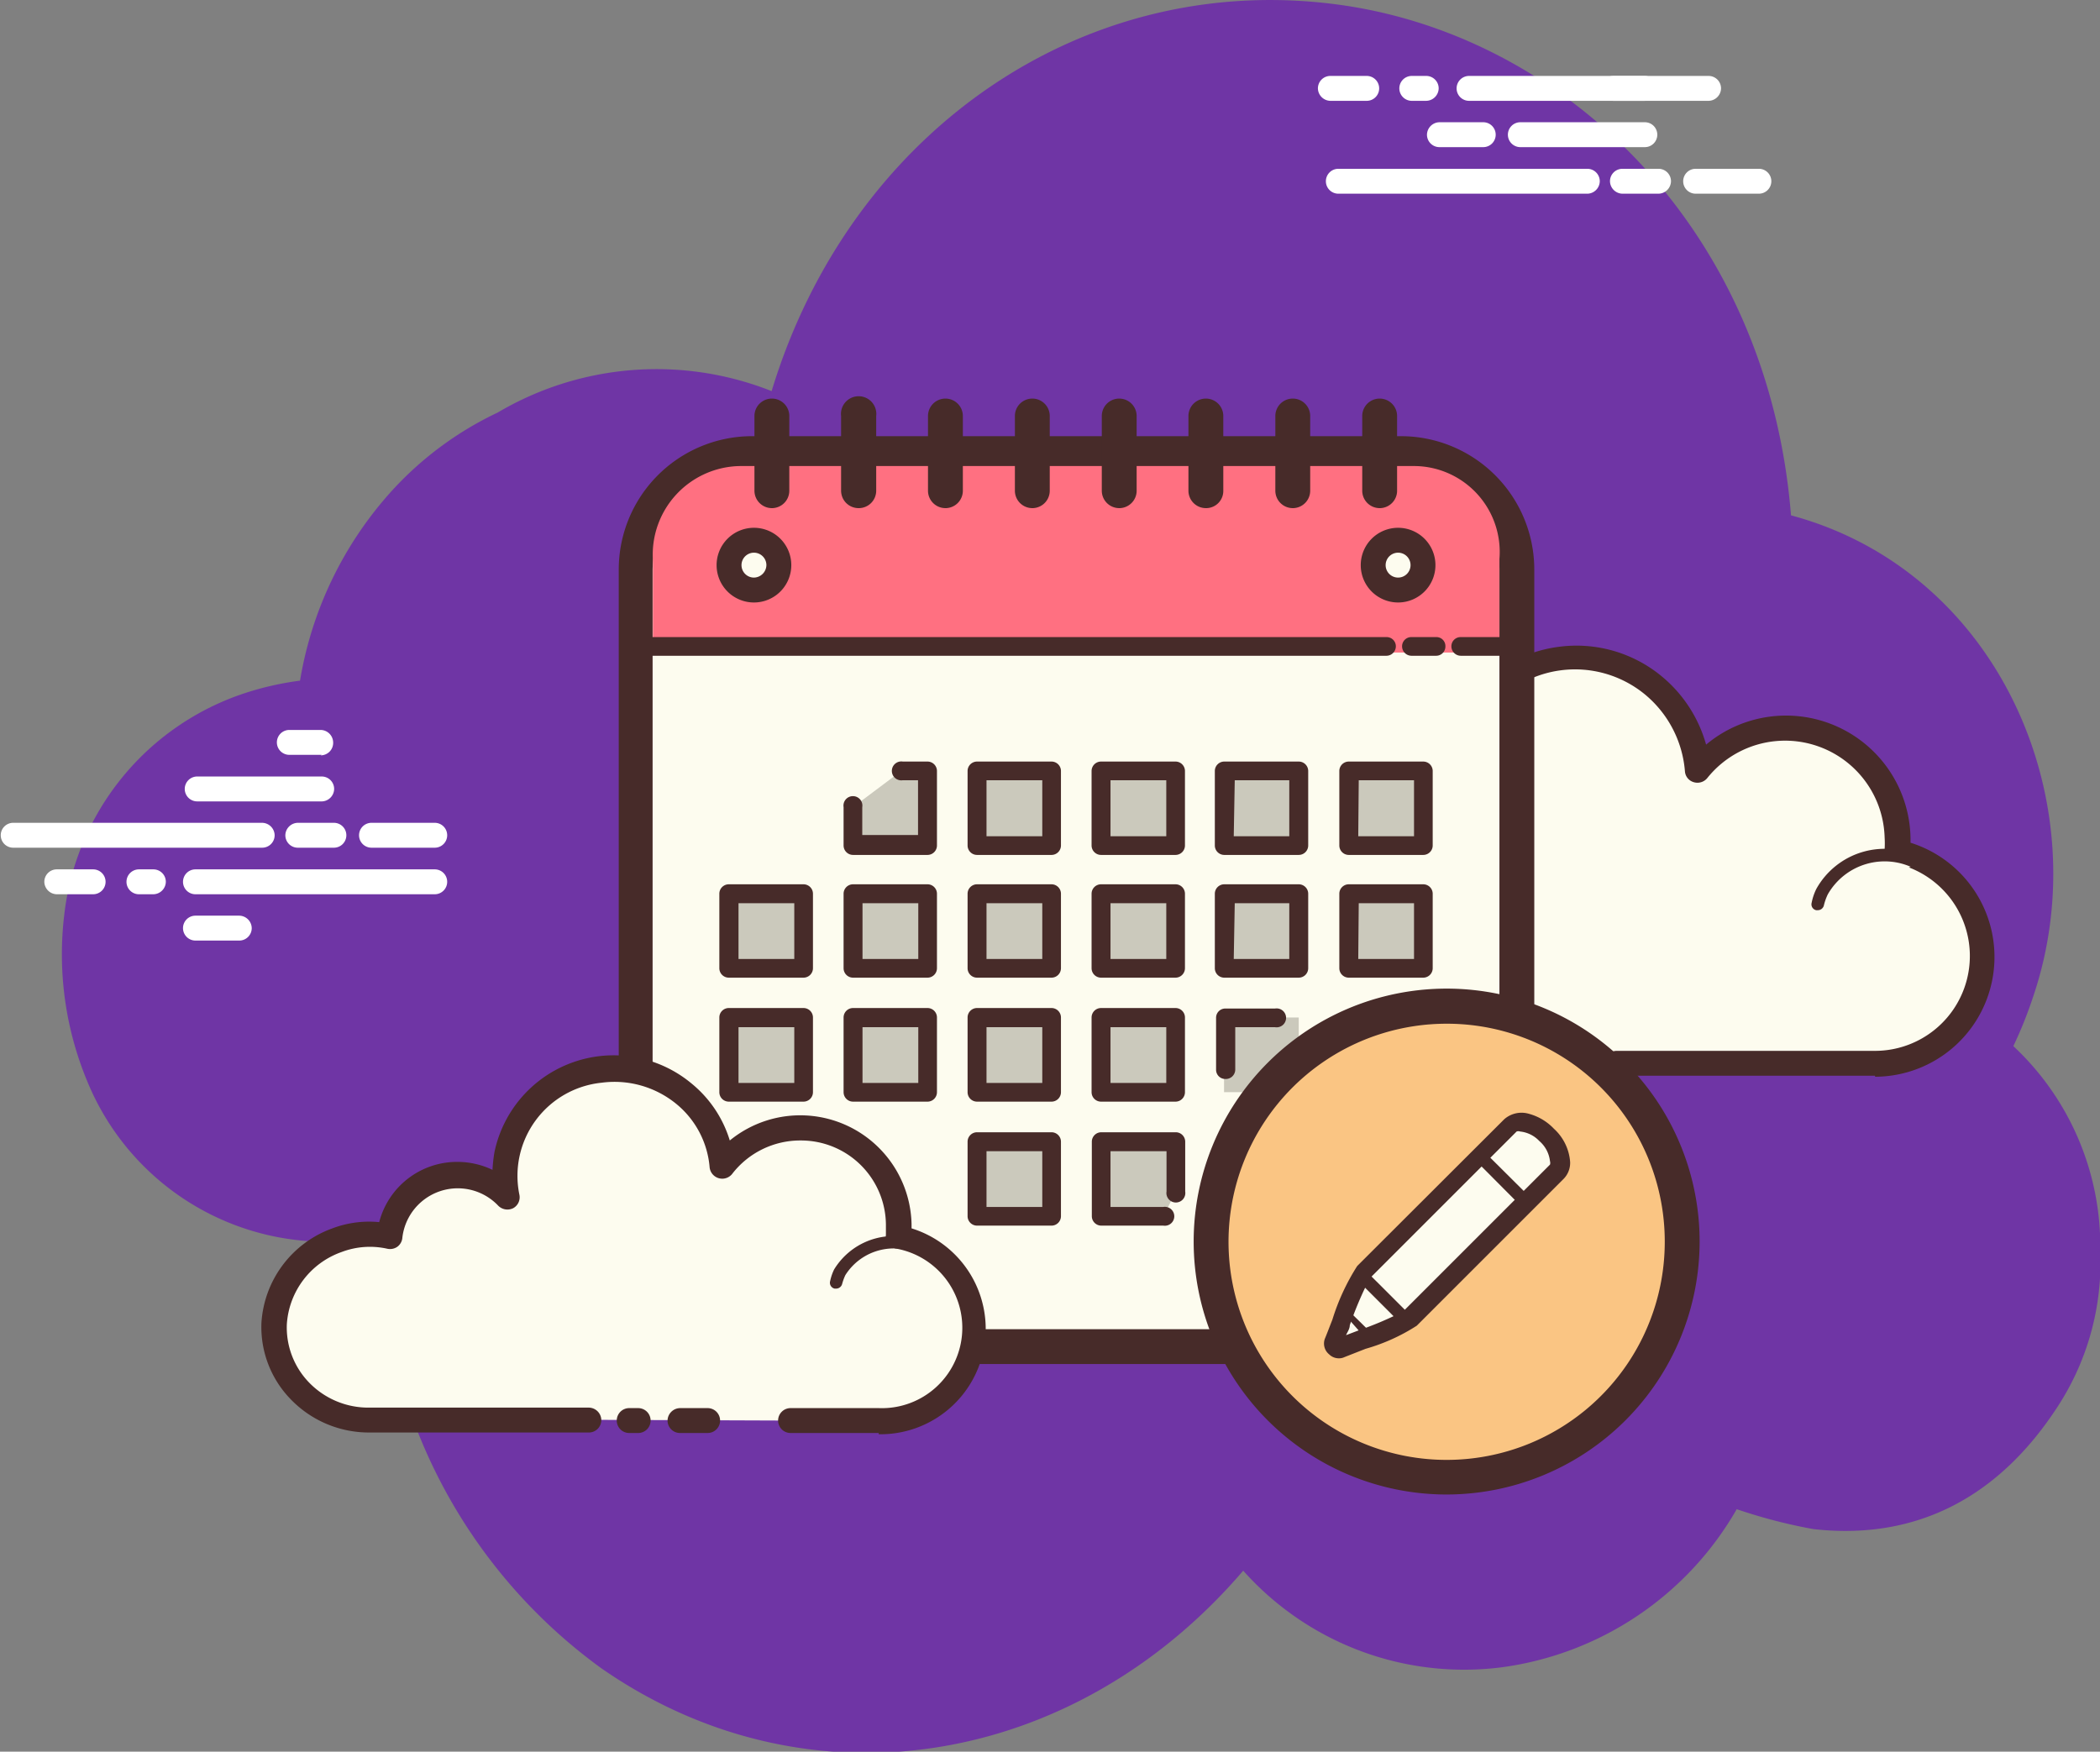 <svg id="Layer_1" data-name="Layer 1" xmlns="http://www.w3.org/2000/svg" viewBox="0 0 84.34 70.36"><rect x="0" y="0" width="84.34" height="70.36" fill="#808080" stroke="none"/><title>edit_calendar_project</title><path d="M88.7,55.68a16.93,16.93,0,0,0,.8-2c2.63-7.77-1.35-17.07-9.73-19.32C78.86,23,70.86,15.22,61.83,13.88c-10.34-1.52-19.82,5-23,15.49a12.54,12.54,0,0,0-11,.86,13.63,13.63,0,0,0-4.33,3.23A15,15,0,0,0,19.89,41a12.1,12.1,0,0,0-2.18.49,10.65,10.65,0,0,0-7.29,8.92,13.28,13.28,0,0,0,.94,6.72,10.37,10.37,0,0,0,11,6.31,1.08,1.08,0,0,1,.75.23,21.52,21.52,0,0,0,8.88,17c8.32,5.78,19,4,25.78-3.92a11.88,11.88,0,0,0,10.39,3.88,12.85,12.85,0,0,0,9.43-6.35,21.19,21.19,0,0,0,3.08.8c4,.45,7.32-1.16,9.73-4.8a10.6,10.6,0,0,0,1.79-6.35A11,11,0,0,0,88.7,55.68Z" transform="translate(-7.84 -13.66)" fill="#6f35a5"/><path d="M18.37,47.71h-10a.5.5,0,0,1-.5-.5.5.5,0,0,1,.5-.5h10a.51.51,0,0,1,.5.5A.5.5,0,0,1,18.37,47.71Zm2.88,0H19.8a.5.5,0,0,1-.5-.5.51.51,0,0,1,.5-.5h1.45a.5.5,0,0,1,.5.5A.5.5,0,0,1,21.25,47.71Zm4.05,0H22.76a.5.5,0,0,1-.5-.5.5.5,0,0,1,.5-.5H25.3a.5.5,0,0,1,.5.5A.5.5,0,0,1,25.3,47.71Zm0,1.87H15.69a.5.5,0,0,1-.5-.5.5.5,0,0,1,.5-.5H25.3a.5.5,0,0,1,.5.5A.5.5,0,0,1,25.3,49.58ZM14,49.58h-.58a.5.5,0,0,1-.5-.5.5.5,0,0,1,.5-.5H14a.5.5,0,0,1,.5.5A.51.51,0,0,1,14,49.58Zm-2.38,0H10.12a.51.51,0,0,1-.5-.5.5.5,0,0,1,.5-.5h1.46a.5.5,0,0,1,.5.5A.5.5,0,0,1,11.58,49.58Zm9.14-3.73h-5a.5.5,0,0,1-.5-.5.5.5,0,0,1,.5-.5h5a.5.5,0,0,1,.5.5A.51.51,0,0,1,20.72,45.85Zm0-1.87H19.46a.5.5,0,0,1-.5-.5.5.5,0,0,1,.5-.5h1.26a.51.51,0,0,1,.5.5A.5.5,0,0,1,20.72,44Zm-3.27,7.46H15.69a.5.5,0,0,1-.5-.5.5.5,0,0,1,.5-.5h1.76a.51.51,0,0,1,.5.5A.5.5,0,0,1,17.45,51.44Zm54.1-30h-10a.5.5,0,0,1-.5-.5.5.5,0,0,1,.5-.5h10a.5.5,0,0,1,.5.5A.51.51,0,0,1,71.55,21.44Zm2.88,0H73a.51.51,0,0,1-.5-.5.5.5,0,0,1,.5-.5h1.45a.5.5,0,0,1,.5.5A.51.51,0,0,1,74.43,21.44Zm4,0H75.94a.5.5,0,0,1-.5-.5.5.5,0,0,1,.5-.5h2.54a.5.5,0,0,1,.5.5A.5.5,0,0,1,78.48,21.44Zm-2-3.73H66.84a.5.5,0,0,1-.5-.5.5.5,0,0,1,.5-.5h9.62a.5.5,0,0,1,.5.5A.51.51,0,0,1,76.46,17.71Zm-11.35,0h-.58a.5.5,0,0,1-.5-.5.5.5,0,0,1,.5-.5h.58a.5.5,0,0,1,.5.5A.51.51,0,0,1,65.11,17.71Zm-2.38,0H61.27a.51.51,0,0,1-.5-.5.5.5,0,0,1,.5-.5h1.46a.5.5,0,0,1,.5.5A.5.5,0,0,1,62.73,17.71Zm11.16,1.86h-5a.5.5,0,0,1-.5-.5.5.5,0,0,1,.5-.5h5a.5.5,0,0,1,.5.5A.5.5,0,0,1,73.89,19.57Z" transform="translate(-7.84 -13.66)" fill="#fff"/><path d="M73.89,17.71H72.64a.5.5,0,0,1-.5-.5.5.5,0,0,1,.5-.5h1.25a.5.5,0,0,1,.5.5A.5.5,0,0,1,73.89,17.71Zm-6.48,1.86H65.65a.5.5,0,0,1-.5-.5.51.51,0,0,1,.5-.5h1.76a.5.5,0,0,1,.5.5A.5.5,0,0,1,67.41,19.57Z" transform="translate(-7.84 -13.66)" fill="#fff"/><path d="M72.77,56.37H83.14A4.31,4.31,0,0,0,84,47.84a4.93,4.93,0,0,0,0-.55,4.46,4.46,0,0,0-8-2.69A4.92,4.92,0,1,0,66.31,46,3.08,3.08,0,0,0,61,47.85a4.14,4.14,0,0,0-2.39.17,4.39,4.39,0,0,0-2.85,3.87,4.31,4.31,0,0,0,4.31,4.48H70" transform="translate(-7.84 -13.66)" fill="#fdfcef"/><path d="M83.14,56.87H72.77a.5.5,0,0,1-.5-.5.5.5,0,0,1,.5-.5H83.14a3.81,3.81,0,0,0,.78-7.54.5.5,0,0,1-.39-.55,3.91,3.91,0,0,0,0-.49,4,4,0,0,0-7.12-2.38.51.51,0,0,1-.54.17.49.49,0,0,1-.36-.44,4.47,4.47,0,0,0-1.61-3.09,4.42,4.42,0,0,0-7.13,4.32.5.5,0,0,1-.26.54.52.52,0,0,1-.6-.1,2.51,2.51,0,0,0-1.89-.83,2.59,2.59,0,0,0-2.57,2.41.54.54,0,0,1-.19.37.55.55,0,0,1-.41.08,3.61,3.61,0,0,0-2.11.15,3.89,3.89,0,0,0-2.53,3.42,3.83,3.83,0,0,0,3.81,4H70a.5.5,0,0,1,.5.5.5.5,0,0,1-.5.5H60.05a4.8,4.8,0,0,1-4.81-5,4.91,4.91,0,0,1,3.17-4.32,4.65,4.65,0,0,1,2.15-.27,3.59,3.59,0,0,1,3.49-2.8,3.55,3.55,0,0,1,1.66.41A5.86,5.86,0,0,1,65.8,44a5.44,5.44,0,0,1,4.65-4.36,5.37,5.37,0,0,1,4.12,1.18,5.45,5.45,0,0,1,1.79,2.75,5,5,0,0,1,8.21,3.76c0,.06,0,.12,0,.18a4.81,4.81,0,0,1-1.42,9.4Z" transform="translate(-7.84 -13.66)" fill="#472b29"/><path d="M84.89,48.35A2.87,2.87,0,0,0,81,49.47a2.3,2.3,0,0,0-.18.5" transform="translate(-7.84 -13.66)" fill="#fdfcef"/><path d="M80.84,50.22h-.06a.24.24,0,0,1-.18-.3,2.18,2.18,0,0,1,.19-.56A3.14,3.14,0,0,1,85,48.12a.25.25,0,0,1,.12.34.26.26,0,0,1-.33.12,2.63,2.63,0,0,0-3.54,1,2.18,2.18,0,0,0-.16.45A.25.25,0,0,1,80.84,50.22Z" transform="translate(-7.84 -13.66)" fill="#472b29"/><path d="M67.76,67.75H34.39a1,1,0,0,1-1-1V36.53A4.66,4.66,0,0,1,38,31.88H64.1a4.67,4.67,0,0,1,4.66,4.65V66.75A1,1,0,0,1,67.76,67.75Z" transform="translate(-7.84 -13.66)" fill="#fdfcef"/><path d="M67.76,68.45H34.39a1.7,1.7,0,0,1-1.7-1.7V36.53A5.36,5.36,0,0,1,38,31.18H64.1a5.36,5.36,0,0,1,5.36,5.35V66.75A1.7,1.7,0,0,1,67.76,68.45ZM38,32.58a4,4,0,0,0-3.95,4V66.75a.3.3,0,0,0,.3.3H67.76a.31.31,0,0,0,.3-.3V36.53a4,4,0,0,0-4-4Z" transform="translate(-7.84 -13.66)" fill="#472b29"/><path d="M64.68,32.38l-27.13,0a3.56,3.56,0,0,0-3.49,3.75v3.74h34V36.11A3.45,3.45,0,0,0,64.68,32.38Z" transform="translate(-7.84 -13.66)" fill="#ff7081"/><path d="M65.52,40h-1a.38.38,0,0,1-.37-.38.37.37,0,0,1,.37-.37h1a.36.36,0,0,1,.37.37A.37.37,0,0,1,65.52,40Zm-2,0H33.64a.38.38,0,0,1-.38-.38.37.37,0,0,1,.38-.37H63.53a.37.37,0,0,1,.37.37A.38.38,0,0,1,63.53,40Z" transform="translate(-7.84 -13.66)" fill="#472b29"/><path d="M38.12,35.36a1,1,0,1,0,1,1A1,1,0,0,0,38.12,35.36Z" transform="translate(-7.84 -13.66)" fill="#fdfcef"/><path d="M38.12,37.86a1.5,1.5,0,1,1,1.5-1.5A1.5,1.5,0,0,1,38.12,37.86Zm0-2a.5.5,0,0,0,0,1,.51.51,0,0,0,.5-.5A.5.5,0,0,0,38.12,35.86Z" transform="translate(-7.84 -13.66)" fill="#472b29"/><path d="M64,35.36a1,1,0,1,0,1,1A1,1,0,0,0,64,35.36Z" transform="translate(-7.84 -13.66)" fill="#fdfcef"/><path d="M64,37.86a1.5,1.5,0,1,1,1.49-1.5A1.5,1.5,0,0,1,64,37.86Zm0-2a.5.5,0,1,0,.49.5A.5.5,0,0,0,64,35.86Zm-.75-1.79a.7.7,0,0,1-.7-.7v-3a.7.7,0,1,1,1.4,0v3A.7.7,0,0,1,63.28,34.07Zm-3.49,0a.7.7,0,0,1-.7-.7v-3a.7.7,0,1,1,1.4,0v3A.7.7,0,0,1,59.79,34.07Zm-3.49,0a.7.7,0,0,1-.7-.7v-3a.7.7,0,1,1,1.4,0v3A.69.69,0,0,1,56.3,34.07Zm-3.48,0a.7.7,0,0,1-.7-.7v-3a.7.7,0,1,1,1.4,0v3A.7.7,0,0,1,52.82,34.07Zm-3.49,0a.7.7,0,0,1-.7-.7v-3a.7.7,0,1,1,1.4,0v3A.7.7,0,0,1,49.33,34.07Zm-3.49,0a.7.7,0,0,1-.7-.7v-3a.7.7,0,1,1,1.4,0v3A.7.7,0,0,1,45.84,34.07Zm-3.49,0a.7.7,0,0,1-.7-.7v-3a.71.71,0,1,1,1.41,0v3A.7.7,0,0,1,42.35,34.07Zm-3.48,0a.7.7,0,0,1-.7-.7v-3a.7.7,0,1,1,1.4,0v3A.7.7,0,0,1,38.87,34.07ZM68.51,40h-2a.38.38,0,0,1-.38-.38.37.37,0,0,1,.38-.37h2a.36.36,0,0,1,.37.37A.37.37,0,0,1,68.51,40Z" transform="translate(-7.84 -13.66)" fill="#472b29"/><path d="M44.1,44.58h1v3h-3V46.08" transform="translate(-7.84 -13.66)" fill="#cbc9bc"/><path d="M45.1,48h-3a.38.38,0,0,1-.38-.38V46.08a.38.38,0,1,1,.75,0V47.2h2.24V45H44.1a.38.38,0,1,1,0-.75h1a.38.38,0,0,1,.37.37v3A.38.38,0,0,1,45.1,48Z" transform="translate(-7.84 -13.66)" fill="#472b29"/><path d="M47.09,44.58h3v3h-3Z" transform="translate(-7.84 -13.66)" fill="#cbc9bc"/><path d="M50.08,48h-3a.38.38,0,0,1-.38-.38v-3a.38.38,0,0,1,.38-.37h3a.38.38,0,0,1,.37.37v3A.38.38,0,0,1,50.08,48Zm-2.62-.75H49.7V45H47.46Z" transform="translate(-7.84 -13.66)" fill="#472b29"/><path d="M52.07,44.58h3v3h-3Z" transform="translate(-7.84 -13.66)" fill="#cbc9bc"/><path d="M55.06,48h-3a.38.38,0,0,1-.38-.38v-3a.38.38,0,0,1,.38-.37h3a.38.38,0,0,1,.37.37v3A.38.38,0,0,1,55.06,48Zm-2.62-.75h2.24V45H52.44Z" transform="translate(-7.84 -13.66)" fill="#472b29"/><path d="M57.05,44.58h3v3h-3Z" transform="translate(-7.84 -13.66)" fill="#cbc9bc"/><path d="M60,48h-3a.38.38,0,0,1-.37-.38v-3a.38.38,0,0,1,.37-.37h3a.38.38,0,0,1,.38.37v3A.38.38,0,0,1,60,48Zm-2.61-.75h2.23V45H57.43Z" transform="translate(-7.84 -13.66)" fill="#472b29"/><path d="M62,44.58h3v3H62Z" transform="translate(-7.84 -13.66)" fill="#cbc9bc"/><path d="M65,48H62a.38.38,0,0,1-.37-.38v-3a.38.38,0,0,1,.37-.37h3a.38.38,0,0,1,.38.37v3A.38.38,0,0,1,65,48Zm-2.61-.75h2.24V45H62.41Z" transform="translate(-7.84 -13.66)" fill="#472b29"/><path d="M42.11,49.56h3v3h-3Z" transform="translate(-7.84 -13.66)" fill="#cbc9bc"/><path d="M45.1,52.93h-3a.38.38,0,0,1-.38-.38v-3a.38.38,0,0,1,.38-.37h3a.38.38,0,0,1,.37.37v3A.38.38,0,0,1,45.1,52.93Zm-2.62-.75h2.24V49.94H42.48Z" transform="translate(-7.84 -13.66)" fill="#472b29"/><path d="M47.09,49.56h3v3h-3Z" transform="translate(-7.84 -13.66)" fill="#cbc9bc"/><path d="M50.08,52.93h-3a.38.38,0,0,1-.38-.38v-3a.38.38,0,0,1,.38-.37h3a.38.38,0,0,1,.37.37v3A.38.38,0,0,1,50.08,52.93Zm-2.62-.75H49.7V49.94H47.46Z" transform="translate(-7.84 -13.66)" fill="#472b29"/><path d="M52.07,49.56h3v3h-3Z" transform="translate(-7.84 -13.66)" fill="#cbc9bc"/><path d="M55.06,52.93h-3a.38.38,0,0,1-.38-.38v-3a.38.38,0,0,1,.38-.37h3a.38.38,0,0,1,.37.37v3A.38.38,0,0,1,55.06,52.93Zm-2.62-.75h2.24V49.94H52.44Z" transform="translate(-7.84 -13.66)" fill="#472b29"/><path d="M57.05,49.56h3v3h-3Z" transform="translate(-7.84 -13.66)" fill="#cbc9bc"/><path d="M60,52.93h-3a.38.38,0,0,1-.37-.38v-3a.38.38,0,0,1,.37-.37h3a.38.38,0,0,1,.38.37v3A.38.38,0,0,1,60,52.93Zm-2.61-.75h2.23V49.94H57.43Z" transform="translate(-7.84 -13.66)" fill="#472b29"/><path d="M62,49.56h3v3H62Z" transform="translate(-7.84 -13.66)" fill="#cbc9bc"/><path d="M65,52.93H62a.38.38,0,0,1-.37-.38v-3a.38.38,0,0,1,.37-.37h3a.38.38,0,0,1,.38.37v3A.38.38,0,0,1,65,52.93Zm-2.61-.75h2.24V49.94H62.41Z" transform="translate(-7.84 -13.66)" fill="#472b29"/><path d="M37.13,49.56h3v3h-3Z" transform="translate(-7.84 -13.66)" fill="#cbc9bc"/><path d="M40.11,52.93h-3a.38.38,0,0,1-.38-.38v-3a.38.38,0,0,1,.38-.37h3a.38.38,0,0,1,.38.37v3A.38.38,0,0,1,40.11,52.93Zm-2.61-.75h2.24V49.94H37.5Z" transform="translate(-7.84 -13.66)" fill="#472b29"/><path d="M42.11,54.54h3v3h-3Z" transform="translate(-7.84 -13.66)" fill="#cbc9bc"/><path d="M45.1,57.91h-3a.38.38,0,0,1-.38-.38v-3a.38.38,0,0,1,.38-.38h3a.38.38,0,0,1,.37.38v3A.38.38,0,0,1,45.1,57.91Zm-2.62-.75h2.24V54.92H42.48Z" transform="translate(-7.84 -13.66)" fill="#472b29"/><path d="M47.09,54.54h3v3h-3Z" transform="translate(-7.84 -13.66)" fill="#cbc9bc"/><path d="M50.08,57.91h-3a.38.38,0,0,1-.38-.38v-3a.38.38,0,0,1,.38-.38h3a.38.38,0,0,1,.37.38v3A.38.38,0,0,1,50.08,57.91Zm-2.62-.75H49.7V54.92H47.46Z" transform="translate(-7.84 -13.66)" fill="#472b29"/><path d="M52.07,54.54h3v3h-3Z" transform="translate(-7.84 -13.66)" fill="#cbc9bc"/><path d="M55.06,57.91h-3a.38.38,0,0,1-.38-.38v-3a.38.38,0,0,1,.38-.38h3a.38.38,0,0,1,.37.38v3A.38.38,0,0,1,55.06,57.91Zm-2.62-.75h2.24V54.92H52.44Z" transform="translate(-7.84 -13.66)" fill="#472b29"/><path d="M60,57.53h-3v-3h3Z" transform="translate(-7.84 -13.66)" fill="#cbc9bc"/><path d="M57.05,56.63V54.54h2" transform="translate(-7.84 -13.66)" fill="#cbc9bc"/><path d="M57.05,57a.37.37,0,0,1-.37-.38V54.55a.37.37,0,0,1,.37-.38h2a.38.38,0,1,1,0,.75h-1.6v1.71A.38.38,0,0,1,57.05,57Z" transform="translate(-7.84 -13.66)" fill="#472b29"/><path d="M37.13,54.54h3v3h-3Z" transform="translate(-7.84 -13.66)" fill="#cbc9bc"/><path d="M40.11,57.91h-3a.38.38,0,0,1-.38-.38v-3a.38.38,0,0,1,.38-.38h3a.38.38,0,0,1,.38.38v3A.38.38,0,0,1,40.11,57.91Zm-2.61-.75h2.24V54.92H37.5Z" transform="translate(-7.84 -13.66)" fill="#472b29"/><path d="M47.09,59.53h3v3h-3Z" transform="translate(-7.84 -13.66)" fill="#cbc9bc"/><path d="M50.08,62.89h-3a.38.38,0,0,1-.38-.37v-3a.38.38,0,0,1,.38-.38h3a.38.38,0,0,1,.37.38v3A.38.38,0,0,1,50.08,62.89Zm-2.62-.75H49.7V59.9H47.46Z" transform="translate(-7.84 -13.66)" fill="#472b29"/><path d="M54.56,62.52H52.07v-3h3v2" transform="translate(-7.84 -13.66)" fill="#cbc9bc"/><path d="M54.56,62.89H52.07a.38.38,0,0,1-.38-.37v-3a.38.38,0,0,1,.38-.38h3a.38.38,0,0,1,.37.38v2a.38.38,0,1,1-.75,0V59.9H52.44v2.24h2.12a.38.38,0,1,1,0,.75Z" transform="translate(-7.84 -13.66)" fill="#472b29"/><path d="M65.94,54.08a9.46,9.46,0,0,0,0,18.91h0a9.46,9.46,0,1,0,0-18.91Z" transform="translate(-7.84 -13.66)" fill="#fac583"/><path d="M65.94,73.69A10.16,10.16,0,1,1,76.1,63.53,10.17,10.17,0,0,1,65.94,73.69Zm0-18.91a8.76,8.76,0,1,0,8.76,8.75A8.75,8.75,0,0,0,65.94,54.78Z" transform="translate(-7.84 -13.66)" fill="#472b29"/><path d="M70,59.26h0c-.51-.51-1.18-.68-1.48-.38l-5.9,5.9a22.59,22.59,0,0,0-1.2,2.81.12.12,0,0,0,0,.14l.06.06a.17.17,0,0,0,.19,0,23.48,23.48,0,0,0,2.78-1.18l5.9-5.9C70.66,60.45,70.48,59.78,70,59.26Z" transform="translate(-7.84 -13.66)" fill="#fdfcef"/><path d="M61.6,68.22a.55.55,0,0,1-.38-.16.56.56,0,0,1-.17-.63c.06-.14.17-.43.3-.76a8.82,8.82,0,0,1,1-2.16l5.9-5.89a1.05,1.05,0,0,1,1-.22,2.16,2.16,0,0,1,1,.6h0a2,2,0,0,1,.65,1.34.92.92,0,0,1-.26.67l-5.9,5.9a7.68,7.68,0,0,1-2.06.93l-.84.33A.51.51,0,0,1,61.6,68.22Zm-.08-.73Zm7.37-8.38a.2.2,0,0,0-.14,0l-5.9,5.9a14.61,14.61,0,0,0-.8,1.88c0,.15-.1.28-.15.4l.5-.19a14,14,0,0,0,1.79-.76l5.9-5.9a.23.23,0,0,0,0-.14,1.25,1.25,0,0,0-.43-.81h0A1.23,1.23,0,0,0,68.89,59.11Z" transform="translate(-7.84 -13.66)" fill="#472b29"/><path d="M67.27,60.1,69.14,62" transform="translate(-7.84 -13.66)" fill="#fdfcef"/><path d="M69.14,62.21a.24.24,0,0,1-.18-.07L67.1,60.27a.25.25,0,0,1,.35-.35l1.87,1.86a.27.27,0,0,1,0,.36A.26.26,0,0,1,69.14,62.21Z" transform="translate(-7.84 -13.66)" fill="#472b29"/><path d="M62.57,64.94l1.72,1.71" transform="translate(-7.84 -13.66)" fill="#fdfcef"/><path d="M64.29,66.9a.24.24,0,0,1-.18-.07l-1.72-1.72a.26.26,0,0,1,0-.35.25.25,0,0,1,.36,0l1.72,1.72a.26.26,0,0,1,0,.35A.26.26,0,0,1,64.29,66.9Z" transform="translate(-7.84 -13.66)" fill="#472b29"/><path d="M62.06,66.56l.64.64" transform="translate(-7.84 -13.66)" fill="#fdfcef"/><path d="M62.7,67.33a.12.12,0,0,1-.09,0L62,66.64a.12.12,0,0,1,.17-.17l.65.64a.13.13,0,0,1,0,.18A.11.11,0,0,1,62.7,67.33Z" transform="translate(-7.84 -13.66)" fill="#472b29"/><path d="M39.59,70.72h3.54a3.73,3.73,0,0,0,.78-7.4,3.58,3.58,0,0,0,0-.48A3.92,3.92,0,0,0,40,59a4,4,0,0,0-3.15,1.54A4.38,4.38,0,0,0,28.2,60a4.26,4.26,0,0,0,0,1.67,2.74,2.74,0,0,0-2-.86,2.7,2.7,0,0,0-2.72,2.49,3.72,3.72,0,0,0-2.12.15,3.72,3.72,0,0,0,1.29,7.24h8.81m1.64,0h.36" transform="translate(-7.84 -13.66)" fill="#fdfcef"/><path d="M43.13,71.22H39.59a.5.5,0,0,1-.5-.5.5.5,0,0,1,.5-.5h3.54a3.23,3.23,0,0,0,.68-6.41.49.49,0,0,1-.39-.55c0-.13,0-.27,0-.42A3.41,3.41,0,0,0,40,59.47a3.45,3.45,0,0,0-2.76,1.35.51.51,0,0,1-.9-.27A3.68,3.68,0,0,0,35,58a3.92,3.92,0,0,0-3-.85,3.76,3.76,0,0,0-3.3,4.5.5.5,0,0,1-.25.54.52.52,0,0,1-.6-.1A2.24,2.24,0,0,0,24,63.37a.5.5,0,0,1-.19.36.51.51,0,0,1-.41.09,3.2,3.2,0,0,0-1.84.13,3.3,3.3,0,0,0-2.2,2.9,3.18,3.18,0,0,0,.9,2.35,3.31,3.31,0,0,0,2.42,1h8.81a.51.51,0,0,1,.5.5.5.5,0,0,1-.5.5H22.66a4.36,4.36,0,0,1-3.14-1.33,4.16,4.16,0,0,1-1.18-3.08A4.32,4.32,0,0,1,21.19,63a4.17,4.17,0,0,1,1.88-.25,3.23,3.23,0,0,1,3.14-2.42,3.27,3.27,0,0,1,1.41.32,5.87,5.87,0,0,1,.08-.72,4.89,4.89,0,0,1,7.9-2.76,4.73,4.73,0,0,1,1.55,2.3,4.47,4.47,0,0,1,7.3,3.36V63a4.23,4.23,0,0,1-1.32,8.27Zm-9.66,0h-.36a.5.5,0,0,1-.5-.5.5.5,0,0,1,.5-.5h.36a.5.5,0,0,1,.5.5A.5.5,0,0,1,33.47,71.22Z" transform="translate(-7.84 -13.66)" fill="#472b29"/><path d="M41.42,65.42h-.06a.24.24,0,0,1-.18-.3,2,2,0,0,1,.16-.47,2.8,2.8,0,0,1,3.73-1,.25.25,0,0,1,.12.33.24.24,0,0,1-.33.12,2.3,2.3,0,0,0-3.07.78,2.2,2.2,0,0,0-.13.36A.25.25,0,0,1,41.42,65.42Z" transform="translate(-7.84 -13.66)" fill="#472b29"/><path d="M36.26,71.22H35.15a.5.5,0,0,1-.5-.5.51.51,0,0,1,.5-.5h1.11a.5.5,0,0,1,.5.5A.5.5,0,0,1,36.26,71.22Z" transform="translate(-7.84 -13.66)" fill="#472b29"/></svg>